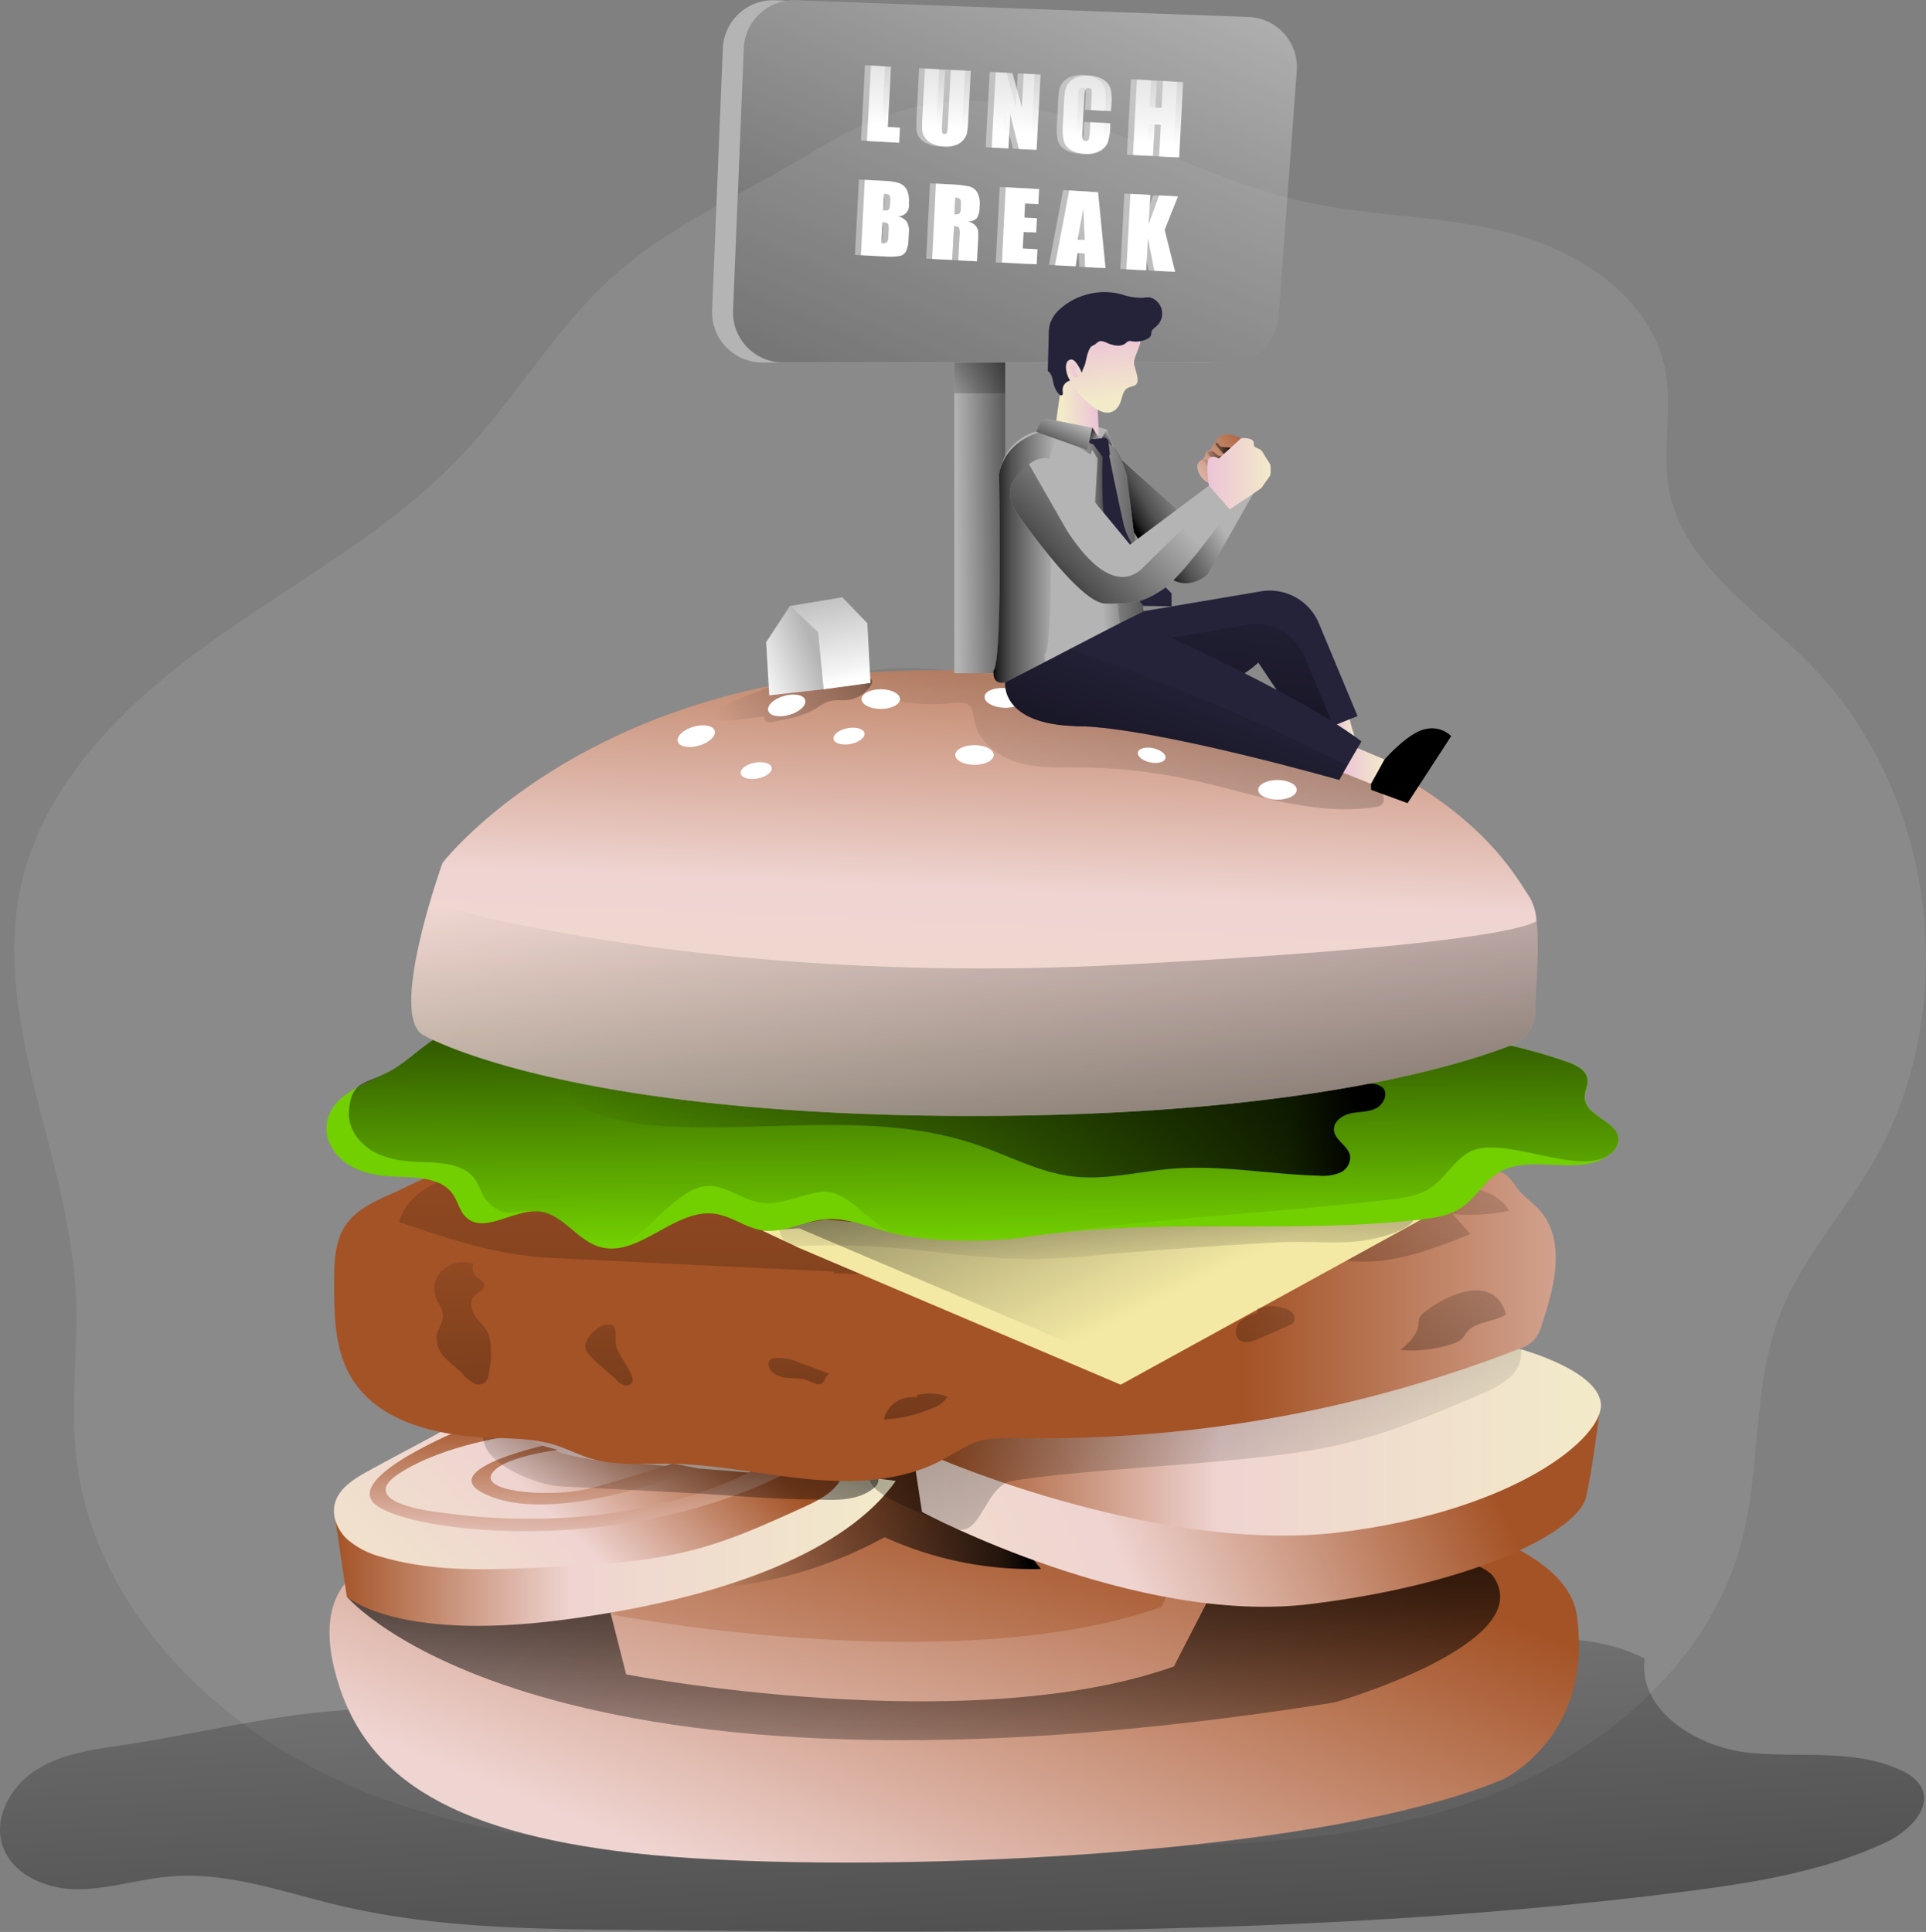 <svg id="Layer_1" data-name="Layer 1" xmlns="http://www.w3.org/2000/svg" xmlns:xlink="http://www.w3.org/1999/xlink" viewBox="0 0 434.31 435.69"><rect x="0" y="0" width="434.31" height="435.69" fill="#808080" stroke="none"/><defs><linearGradient id="linear-gradient" x1="253.37" y1="1.5" x2="152.01" y2="242.51" gradientUnits="userSpaceOnUse"><stop offset="0" stop-opacity="0"/><stop offset="0.88" stop-opacity="0.8"/><stop offset="0.97"/></linearGradient><linearGradient id="linear-gradient-2" x1="250.72" y1="98.33" x2="248.95" y2="99.85" gradientUnits="userSpaceOnUse"><stop offset="0" stop-opacity="0"/><stop offset="0.68" stop-opacity="0.55"/><stop offset="0.88" stop-opacity="0.8"/><stop offset="0.97"/></linearGradient><linearGradient id="linear-gradient-3" x1="211.61" y1="338" x2="226.25" y2="591.4" gradientUnits="userSpaceOnUse"><stop offset="0" stop-opacity="0"/><stop offset="0.8" stop-opacity="0.63"/><stop offset="0.88" stop-opacity="0.8"/><stop offset="0.97"/></linearGradient><linearGradient id="linear-gradient-4" x1="235.39" y1="343.19" x2="125.02" y2="611.23" gradientUnits="userSpaceOnUse"><stop offset="0" stop-color="#a45326"/><stop offset="0.42" stop-color="#efd4d1"/><stop offset="1" stop-color="#f2eac9"/></linearGradient><linearGradient id="linear-gradient-5" x1="208.25" y1="441.42" x2="208.25" y2="355.26" xlink:href="#linear-gradient"/><linearGradient id="linear-gradient-6" x1="219.28" y1="333.58" x2="142.13" y2="601.06" xlink:href="#linear-gradient-4"/><linearGradient id="linear-gradient-7" x1="207.64" y1="350.51" x2="130.49" y2="617.99" xlink:href="#linear-gradient-4"/><linearGradient id="linear-gradient-8" x1="161.83" y1="362.96" x2="234.73" y2="362.96" xlink:href="#linear-gradient"/><linearGradient id="linear-gradient-9" x1="75.66" y1="365.25" x2="201.97" y2="365.25" xlink:href="#linear-gradient-4"/><linearGradient id="linear-gradient-10" x1="154.63" y1="333.76" x2="85.93" y2="405.46" xlink:href="#linear-gradient-4"/><linearGradient id="linear-gradient-11" x1="130.71" y1="341.48" x2="128.46" y2="415.81" xlink:href="#linear-gradient-4"/><linearGradient id="linear-gradient-12" x1="132.11" y1="341.52" x2="129.86" y2="415.85" xlink:href="#linear-gradient-4"/><linearGradient id="linear-gradient-13" x1="142.87" y1="375.08" x2="170.47" y2="307.88" xlink:href="#linear-gradient"/><linearGradient id="linear-gradient-14" x1="327.35" y1="335.67" x2="146.02" y2="416.01" xlink:href="#linear-gradient-4"/><linearGradient id="linear-gradient-15" x1="212.49" y1="346.18" x2="361.01" y2="346.18" xlink:href="#linear-gradient-4"/><linearGradient id="linear-gradient-16" x1="286.86" y1="376.48" x2="245.28" y2="288.12" xlink:href="#linear-gradient"/><linearGradient id="linear-gradient-17" x1="284.63" y1="120.26" x2="245.96" y2="153.3" xlink:href="#linear-gradient-4"/><linearGradient id="linear-gradient-18" x1="270.97" y1="123.6" x2="277.89" y2="123.6" xlink:href="#linear-gradient-2"/><linearGradient id="linear-gradient-19" x1="271.19" y1="132.42" x2="256.17" y2="141.43" xlink:href="#linear-gradient-2"/><linearGradient id="linear-gradient-20" x1="247.56" y1="112" x2="239.63" y2="112.42" gradientUnits="userSpaceOnUse"><stop offset="0" stop-color="#ecc4d7"/><stop offset="0.42" stop-color="#efd4d1"/><stop offset="1" stop-color="#f2eac9"/></linearGradient><linearGradient id="linear-gradient-21" x1="280.59" y1="319.18" x2="556.07" y2="319.18" xlink:href="#linear-gradient-4"/><linearGradient id="linear-gradient-22" x1="215.46" y1="253.31" x2="214.89" y2="342.84" gradientUnits="userSpaceOnUse"><stop offset="0" stop-opacity="0"/><stop offset="0.91" stop-opacity="0.8"/><stop offset="1"/></linearGradient><linearGradient id="linear-gradient-23" x1="256.26" y1="317.6" x2="192.63" y2="189.21" gradientUnits="userSpaceOnUse"><stop offset="0" stop-opacity="0"/><stop offset="1"/></linearGradient><linearGradient id="linear-gradient-24" x1="247.01" y1="309.88" x2="249.27" y2="243.06" xlink:href="#linear-gradient"/><linearGradient id="linear-gradient-25" x1="222.02" y1="301.22" x2="221.46" y2="226.54" xlink:href="#linear-gradient"/><linearGradient id="linear-gradient-26" x1="127.21" y1="273.31" x2="312.39" y2="273.31" xlink:href="#linear-gradient"/><linearGradient id="linear-gradient-27" x1="103.12" y1="280.8" x2="109.31" y2="471.13" xlink:href="#linear-gradient-22"/><linearGradient id="linear-gradient-28" x1="135.75" y1="279.73" x2="141.95" y2="470.07" xlink:href="#linear-gradient-22"/><linearGradient id="linear-gradient-29" x1="326.15" y1="273.54" x2="332.34" y2="463.87" xlink:href="#linear-gradient-22"/><linearGradient id="linear-gradient-30" x1="204.51" y1="277.5" x2="210.71" y2="467.83" xlink:href="#linear-gradient-22"/><linearGradient id="linear-gradient-31" x1="178.54" y1="278.34" x2="184.73" y2="468.68" xlink:href="#linear-gradient-22"/><linearGradient id="linear-gradient-32" x1="283.79" y1="274.92" x2="289.99" y2="465.25" xlink:href="#linear-gradient-22"/><linearGradient id="linear-gradient-33" x1="224.13" y1="138.93" x2="215.69" y2="335.74" xlink:href="#linear-gradient-4"/><linearGradient id="linear-gradient-34" x1="161.14" y1="178.58" x2="196.67" y2="178.58" xlink:href="#linear-gradient-22"/><linearGradient id="linear-gradient-35" x1="198.4" y1="235.95" x2="340.59" y2="108.97" xlink:href="#linear-gradient-22"/><linearGradient id="linear-gradient-36" x1="215.62" y1="116.87" x2="236.32" y2="116.58" xlink:href="#linear-gradient"/><linearGradient id="linear-gradient-37" x1="265.09" y1="146.25" x2="253.23" y2="234.91" xlink:href="#linear-gradient"/><linearGradient id="linear-gradient-38" x1="247.86" y1="145.32" x2="264.19" y2="144.38" xlink:href="#linear-gradient-2"/><linearGradient id="linear-gradient-39" x1="242.31" y1="114.53" x2="252.53" y2="114.53" xlink:href="#linear-gradient-2"/><linearGradient id="linear-gradient-40" x1="261.18" y1="137.15" x2="191.41" y2="159.16" xlink:href="#linear-gradient-2"/><linearGradient id="linear-gradient-41" x1="233.75" y1="118.65" x2="233.81" y2="118.75" xlink:href="#linear-gradient"/><linearGradient id="linear-gradient-42" x1="238.1" y1="146.16" x2="223.27" y2="146.16" xlink:href="#linear-gradient-2"/><linearGradient id="linear-gradient-43" x1="257.67" y1="129.69" x2="231.09" y2="155.14" xlink:href="#linear-gradient-2"/><linearGradient id="linear-gradient-44" x1="270.14" y1="171" x2="247.61" y2="232.1" xlink:href="#linear-gradient"/><linearGradient id="linear-gradient-45" x1="302.92" y1="172.74" x2="312.21" y2="172.74" xlink:href="#linear-gradient-20"/><linearGradient id="linear-gradient-46" x1="272.26" y1="127.76" x2="286.56" y2="127.76" xlink:href="#linear-gradient-20"/><linearGradient id="linear-gradient-47" x1="249.05" y1="96.15" x2="247.37" y2="110.62" gradientTransform="translate(-17.66 64.82) rotate(-14.25)" xlink:href="#linear-gradient-20"/><linearGradient id="linear-gradient-48" x1="301.47" y1="185.03" x2="305.39" y2="185.03" xlink:href="#linear-gradient-20"/><linearGradient id="linear-gradient-49" x1="220.56" y1="97.58" x2="221.69" y2="59.66" xlink:href="#linear-gradient-2"/><linearGradient id="linear-gradient-50" x1="215.77" y1="210.09" x2="236.04" y2="359.59" xlink:href="#linear-gradient"/><linearGradient id="linear-gradient-51" x1="241.55" y1="115.65" x2="237.47" y2="124.52" xlink:href="#linear-gradient-2"/><linearGradient id="linear-gradient-52" x1="183.27" y1="145.53" x2="169.38" y2="150.97" gradientUnits="userSpaceOnUse"><stop offset="0" stop-color="#fff" stop-opacity="0"/><stop offset="0.84" stop-color="#fff" stop-opacity="0.84"/><stop offset="0.97" stop-color="#fff"/></linearGradient><linearGradient id="linear-gradient-53" x1="185.06" y1="130.76" x2="190.5" y2="154.6" xlink:href="#linear-gradient-52"/><linearGradient id="linear-gradient-54" x1="201.71" y1="14.1" x2="199.18" y2="50.14" xlink:href="#linear-gradient-52"/><linearGradient id="linear-gradient-55" x1="215.37" y1="15.06" x2="212.84" y2="51.1" xlink:href="#linear-gradient-52"/><linearGradient id="linear-gradient-56" x1="231.24" y1="16.18" x2="228.71" y2="52.22" xlink:href="#linear-gradient-52"/><linearGradient id="linear-gradient-57" x1="247.18" y1="17.3" x2="244.65" y2="53.34" xlink:href="#linear-gradient-52"/><linearGradient id="linear-gradient-58" x1="263.21" y1="18.43" x2="260.67" y2="54.47" xlink:href="#linear-gradient-52"/><linearGradient id="linear-gradient-59" x1="203.75" y1="14.25" x2="201.21" y2="50.29" xlink:href="#linear-gradient-52"/><linearGradient id="linear-gradient-60" x1="219.57" y1="15.36" x2="217.04" y2="51.4" xlink:href="#linear-gradient-52"/><linearGradient id="linear-gradient-61" x1="234.15" y1="16.39" x2="231.62" y2="52.43" xlink:href="#linear-gradient-52"/><linearGradient id="linear-gradient-62" x1="248.07" y1="17.36" x2="245.54" y2="53.4" xlink:href="#linear-gradient-52"/><linearGradient id="linear-gradient-63" x1="263.78" y1="18.47" x2="261.25" y2="54.51" xlink:href="#linear-gradient-52"/><linearGradient id="linear-gradient-64" x1="248.12" y1="98.75" x2="245.61" y2="97.55" xlink:href="#linear-gradient-2"/><linearGradient id="linear-gradient-65" x1="243.14" y1="104.2" x2="236.29" y2="107.46" xlink:href="#linear-gradient-20"/></defs><title>61. Lunch break</title><path d="M163,31.8l-2.42,59.1a11.33,11.33,0,0,0,11.32,11.79H272.19a11.32,11.32,0,0,0,11.29-10.48l4.13-55.28a11.33,11.33,0,0,0-10.87-12.16L174.69,21A11.33,11.33,0,0,0,163,31.8Z" transform="translate(0 -20.94)" fill="#b4b4b4"/><path d="M167.73,31.8,165.3,90.9a11.33,11.33,0,0,0,11.32,11.79H277a11.32,11.32,0,0,0,11.29-10.48l4.13-55.28a11.33,11.33,0,0,0-10.87-12.16L179.47,21A11.32,11.32,0,0,0,167.73,31.8Z" transform="translate(0 -20.94)" fill="#b4b4b4"/><path d="M167.73,31.8,165.3,90.9a11.33,11.33,0,0,0,11.32,11.79H277a11.32,11.32,0,0,0,11.29-10.48l4.13-55.28a11.33,11.33,0,0,0-10.87-12.16L179.47,21A11.32,11.32,0,0,0,167.73,31.8Z" transform="translate(0 -20.94)" fill="url(#linear-gradient)"/><path d="M132.91,88.46c-10.32,11-18.31,24-28.67,35C88,140.67,66.65,152.05,47.39,165.84S9.86,197.52,4.74,220.64c-6.77,30.53,10.86,61,12.37,92.27.56,11.74-1.17,23.54-.07,35.24,3.39,36.05,33.68,65,67.55,77.81s71.06,12.58,107.27,12.19l53.75-.57c29.17-.31,58.94-.72,86.48-10.31s53-30.16,60.54-58.32c4.55-16.94,2.44-35.39,8.82-51.72,4.75-12.15,13.78-22.06,20.44-33.28,21.05-35.49,14.76-84.94-14.49-114-11.91-11.84-27.92-22-31-38.48-1.68-8.84.81-18.07-.84-26.92C372.56,88.61,357,78,341.39,73.73s-32.11-3.86-47.87-7.43C274.44,62,257.09,52,238.27,46.65c-21.42-6.1-36.75-2.59-54.82,8.43C166,65.73,147.46,72.94,132.91,88.46Z" transform="translate(0 -20.94)" fill="#b4b4b4" opacity="0.19" style="isolation:isolate"/><polygon points="247.53 96.27 249.57 96.86 251.35 101.41 247.53 98.47 247.53 96.27" fill="#b4b4b4"/><polygon points="248.36 99.01 249.57 96.86 250.91 100.63 248.36 99.01" fill="url(#linear-gradient-2)"/><path d="M26.87,414.61c-6.54.94-13.31,2-18.85,5.58S-1.47,430.74.52,437c2.11,6.69,9.88,10,16.9,10s13.82-2.25,20.81-2.87c13.07-1.16,25.82,3.6,38.59,6.61,21.3,5,43.41,5.25,65.3,5.44,79.14.7,158.57,1.38,237.09-8.56,15.67-2,31.53-4.46,45.87-11.11,5.14-2.38,10.85-7.78,8.07-12.72a9.21,9.21,0,0,0-4.16-3.45c-10.55-5.18-23.06-2.9-34.75-4.15s-24.95-9.57-23.34-21.21c-18.94-9.52-41.43-1.34-61.73,4.74-46.79,14-96.1,15.9-144.58,13.31-24.07-1.28-48-4.06-71.95-6.32C71.22,404.78,48.31,411.51,26.87,414.61Z" transform="translate(0 -20.94)" fill="url(#linear-gradient-3)"/><path d="M89,372.11s-19.31,1.47-13.66,25S100,434,143.08,438.87,293.74,441,338.9,422.23c0,0,20.46-9.55,16.69-36.93C349.46,340.9,116.23,347.33,89,372.11Z" transform="translate(0 -20.94)" fill="url(#linear-gradient-4)"/><path d="M78.2,381s43.41,52.43,222.72,23.88c0,0,46.19-13.29,35.86-28.35S119.08,352.14,78.2,381Z" transform="translate(0 -20.94)" fill="url(#linear-gradient-5)"/><path d="M137.67,384.66l3.53,13.89s76.9,14.79,123.51-1.79l7.34-14.26S218,367.63,207.91,361.92l-1.41-9.22L202,354.91S188.94,375.16,137.67,384.66Z" transform="translate(0 -20.94)" fill="url(#linear-gradient-6)"/><path d="M134.78,371.24l3.54,13.89s76.9,14.8,123.51-1.79l7.33-14.26S215.11,354.21,205,348.51l-1.42-9.23-4.52,2.22S186.05,361.75,134.78,371.24Z" transform="translate(0 -20.94)" fill="url(#linear-gradient-7)"/><path d="M167.41,378.39a95.87,95.87,0,0,0,32.06-10.79,80,80,0,0,0,35.26,7.17l-12.88-15.84c-2.78-3.41-5.59-6.86-9.14-9.46-2-1.45-4.36-2.65-6.78-2.27a11.26,11.26,0,0,0-4,1.73q-12,7.24-23.4,15.45-5.74,4.15-11.33,8.54c-.87.68-5.44,3.44-5.41,4.48C161.9,379.59,166.11,378.58,167.41,378.39Z" transform="translate(0 -20.94)" fill="url(#linear-gradient-8)"/><path d="M75.66,363.9,78.2,381s10.84,10.14,48.39,5.29S191,370.48,202,354.91l-91.21-12.05S75.86,351.71,75.66,363.9Z" transform="translate(0 -20.94)" fill="url(#linear-gradient-9)"/><path d="M82.68,352.88c-3.05,1.7-6.33,3.8-7.18,7.18-.73,2.91.67,6.05,2.87,8.08a19.44,19.44,0,0,0,8,4c11.66,3.37,24.05,2.83,36.17,2.27,11.73-.55,23.59-1.11,34.92-4.23,8.14-2.23,15.86-5.75,23.55-9.25,3.26-1.49,6.73-3.15,8.52-6.25l-49.74-4a60.78,60.78,0,0,1-12.39-1.84c-3.82-1.11-7.38-3-11.15-4.25-5.1-1.75-11.82-3.49-16.8-.76C93.89,346.89,88.23,349.8,82.68,352.88Z" transform="translate(0 -20.94)" fill="url(#linear-gradient-10)"/><path d="M105.14,342.85s-26.56,10.57-21,16.91,53.68,13.18,93-6.51l-6.61-1.14s-27.06,16.35-72,9.81c0,0-18.72-2-8.54-8.67s26.22-8.64,26.22-8.64S111,340.25,105.14,342.85Z" transform="translate(0 -20.94)" fill="url(#linear-gradient-11)"/><path d="M154.26,353.25s-27.71,11-43.12,5.37S122.33,347,122.33,347l3.5.92s-13.33,1.59-15.07,5.67,14.55,5.1,22.62,2.92,18.31-5.5,18.31-5.5l5.47,1Z" transform="translate(0 -20.94)" fill="url(#linear-gradient-12)"/><path d="M183.93,359.09c4.57.23,9.61.32,13.14-2.58a2.42,2.42,0,0,0,1-1.61c.05-1.09-1.14-1.77-2.14-2.19-17-7.11-34.48-14.33-52.91-15.3-6.23-.32-39.11-3.7-33.55,9.74,2,4.9,12.38,8.78,16.94,9,9.2.44,18.39.94,27.58,1.41C164,358.07,174,359.09,183.93,359.09Z" transform="translate(0 -20.94)" fill="url(#linear-gradient-13)"/><path d="M206.5,352.7l1.41,9.22S256,387.6,295.64,382.67s60.41-17.17,62-24.05,3.3-21.27,3.3-21.27l-21.73-13.66-126.17,20.9Z" transform="translate(0 -20.94)" fill="url(#linear-gradient-14)"/><path d="M212.49,350.18s49.52,21.2,89.41,16.35,60-21.59,59.08-29.18-18.39-12.23-18.39-12.23S213.66,339,213.08,344.59Z" transform="translate(0 -20.94)" fill="url(#linear-gradient-15)"/><path d="M228.24,354.91c19.56-3.2,54.35-3.7,73.68-8.12,11.06-2.53,21.6-6.94,32-11.45a22.21,22.21,0,0,0,6.4-3.67,7.65,7.65,0,0,0,2.7-6.58,2.35,2.35,0,0,0-.89-1.66,2.92,2.92,0,0,0-1.6-.34,502.63,502.63,0,0,0-92.09,6.42c-9.22,1.51-51.17,12.43-52.31,24.63-.42,4.43,14.79,8.93,18.57,11.11C221.16,368.94,221.82,356,228.24,354.91Z" transform="translate(0 -20.94)" opacity="0.51" fill="url(#linear-gradient-16)"/><path d="M276.05,119a2.34,2.34,0,0,0-1.22.51,1.13,1.13,0,0,0-.34,1.21c-.42-.2-.87.25-1.05.68s-.32,1-.76,1.13a4.68,4.68,0,0,0-.53.17c-.38.23-.31.8-.48,1.21-.27.64-1.11.84-1.48,1.43a1.7,1.7,0,0,0-.19,1,4.57,4.57,0,0,0,2.29,3.39,13.61,13.61,0,0,0,4,1.44l3.64.89a1.66,1.66,0,0,0,2.07-.57c1.41-1.46,2.88-3.14,2.92-5.16a5.63,5.63,0,0,0-1.64-3.82C281.5,120.67,278.77,118.58,276.05,119Z" transform="translate(0 -20.94)" fill="url(#linear-gradient-17)"/><path d="M271.82,125.31c.14.19.23.42.35.62a.89.89,0,0,0,.54.45,1.2,1.2,0,0,0,.56-.06,6.14,6.14,0,0,0,2.54-1.16.27.27,0,0,0,.07-.08.29.29,0,0,0-.05-.2,1.32,1.32,0,0,1,.3-1.53,2.79,2.79,0,0,1,.62-.38l1.05-.5s.06,0,.07-.06a.12.12,0,0,0,0-.1.68.68,0,0,0-.45-.41,2.65,2.65,0,0,0-.63-.07,8.42,8.42,0,0,1-1.23-.14.83.83,0,0,1-.52-.23,2.08,2.08,0,0,1-.19-.29.79.79,0,0,0-.38-.32.31.31,0,0,0-.28,0,.26.26,0,0,0-.08.29.6.6,0,0,0,.16.26l1.57,1.83a.42.42,0,0,1,.11.22c0,.17-.2.25-.37.27a1.72,1.72,0,0,1-.75,0c-.54-.19-.82-.79-1.33-1a.63.63,0,0,0-.4-.06c-.14,0-.26.16-.41.18s-.37,0-.43.1a.23.23,0,0,0,0,.21,18.82,18.82,0,0,0,1.24,1.44.6.6,0,0,1,.09.22.34.34,0,0,1-.26.34.8.8,0,0,1-.46,0,2.24,2.24,0,0,1-.85-.48.9.9,0,0,0-.32-.23.51.51,0,0,0-.47.09,1,1,0,0,0-.31.32A2.13,2.13,0,0,1,271.82,125.31Z" transform="translate(0 -20.94)" fill="url(#linear-gradient-18)"/><path d="M254.15,128.4l-1.62-4.23,15,13.57,8.53-10.91,9.1.93-12.91,22.78s-3.66,3.37-7.66,1.25-13.25-17.65-13.25-17.65Z" transform="translate(0 -20.94)" fill="#b4b4b4"/><path d="M254.15,128.4l-1.31-3.86,14.7,13.2,8.53-10.91,9.1.93-12.91,22.78s-3.66,3.37-7.66,1.25-13.25-17.65-13.25-17.65Z" transform="translate(0 -20.94)" fill="url(#linear-gradient-19)"/><path d="M239.79,104.37l-2.29,16.2,10.34-.83-.31-6.37S242.6,108.13,239.79,104.37Z" transform="translate(0 -20.94)" fill="url(#linear-gradient-20)"/><path d="M88.06,290.26c-3.8,1.69-7.8,3.54-10.13,7-2.48,3.65-2.57,8.36-2.59,12.78,0,7.37.07,15.16,3.84,21.5,6.08,10.21,19.44,13.15,31.31,13.63,5,.2,10,.15,14.75,1.67,2.52.8,4.89,2,7.41,2.84,6.09,1.94,12.65,1.26,19,1.38,10.29.19,20.43,2.47,30.67,3.45s21,.54,30.13-4.31c2.69-1.44,5.22-3.25,8.13-4.17s6.3-.85,9.49-.79a296,296,0,0,0,112.48-20.1,8.89,8.89,0,0,0,3.14-1.75,9,9,0,0,0,2-3.75c2.93-8.63,5.5-19.24-.66-25.95-1.52-1.66-3.46-2.9-4.83-4.68a14.63,14.63,0,0,0-2.43-3c-1.64-1.25-3.91-1.11-6-.91a964.06,964.06,0,0,1-157.94,1.72,2.48,2.48,0,0,0-2,.41c-.49.48-.2,1.59.48,1.47-15,0-30-1.73-45-3.44l-8.39-1c-5.64-.64-11.45-1.28-17.09-.28S93.19,288,88.06,290.26Z" transform="translate(0 -20.94)" fill="url(#linear-gradient-21)"/><path d="M90,296.53c9.92,3.37,19.94,6.77,30.36,7.78,2.26.23,4.53.33,6.81.44l8.41.4,20.15,1,36.45,1.73a3,3,0,0,0-4.36.23l58.94,1.4c8.22.2,16.49.39,24.63-.83,7.64-1.16,15.13-3.56,22.85-3.73,5-.11,9.91.7,14.86.47,7.8-.36,15.21-3.29,22.46-6.18l-4-4.54a42.69,42.69,0,0,0,12.76-.71c-3.11-5.28-10.43-5.77-16.56-5.63l-154,3.36c-17.78.39-35.79.75-53.11-3.32-4-.95-8.09-2.15-12.24-2.11C98.69,286.32,91.54,290.58,90,296.53Z" transform="translate(0 -20.94)" opacity="0.36" fill="url(#linear-gradient-22)"/><path d="M180.21,302.38l72.5,30.83L320.42,296s-83.07.29-91.64,1.67S186,296,186,296l-14.07,2.48Z" transform="translate(0 -20.94)" fill="#f4e9a4"/><path d="M180.21,297.94l72.5,30.82L320.42,296s-83.07.29-91.64,1.67S186,296,186,296l-14.07,2.48Z" transform="translate(0 -20.94)" fill="url(#linear-gradient-23)"/><path d="M307.5,300.71c-5.52.79-11.14.2-16.71.32-6.25.12-36.07,2.22-42.28,2.88-30.14,3.21-36.93-3-67.24-2a7.5,7.5,0,0,1-3.13-.33c-2.6-1-3.13-4.83-1.6-7.18s4.37-3.49,7.12-4.06a54.32,54.32,0,0,1,10.59-.83q57.5-.75,115,1.72c2.44.1,10.62-.76,10,3.73C318.78,298.55,310.25,300.31,307.5,300.71Z" transform="translate(0 -20.94)" fill="url(#linear-gradient-24)"/><path d="M73.65,274.9c-.27,3.65,2.17,7.1,5.34,8.94s6.92,2.33,10.58,2.47c4.59.17,10,.23,12.59,4,1.08,1.59,1.45,3.64,2.8,5,4.09,4.16,10.87-1.78,16.66-1.16,5.23.56,8.39,6.34,13.4,7.92,8.93,2.8,17.08-8.78,26.33-7.38,3.7.56,6.85,3.16,10.55,3.71,4.74.71,9.3-2.06,14.07-2.48,5.63-.5,11,2.25,16.5,3.39,8.66,1.79,20.69,1.83,29.43.53,30.26-4.48,58.13-.44,88.52-3.89,3.15-.36,6.41-.87,9.05-2.62,3.21-2.13,5.11-5.86,8.39-7.89,7.39-4.58,18.4,1.2,25.21-4.21a4.56,4.56,0,0,0,1.9-3c.46-4.26-7.31-5.35-7.58-9.63-.09-1.47.81-2.9.59-4.36-.3-2-2.45-3.05-4.34-3.73-21.62-7.78-45.14-7.84-68.12-7.81q-46.72,0-93.44.13l-47.42.07-23,0c-6.29,0-14.62-1.43-20.62.85-4.88,1.85-8.66,6.47-13.35,8.9C82.42,265.5,74.2,267.75,73.65,274.9Z" transform="translate(0 -20.94)" fill="#72d000"/><path d="M78.68,271.59c-.28,3.65,2.17,7.1,5.33,8.94s6.93,2.33,10.59,2.47c4.58.16,10,.23,12.59,4,1.07,1.59,1.45,3.64,2.8,5,4.09,4.16,5.84,1.53,11.63,2.15,5.23.56,8.39,6.34,13.4,7.92,8.93,2.8,16.75-15,26-13.6,3.7.56,6.85,3.16,10.55,3.71,4.74.71,9.3-2.05,14.07-2.48,5.63-.5,11.3,8.47,16.83,9.61,8.66,1.79,20.69,1.83,29.43.53,30.26-4.48,51.28-4.93,81.68-8.38,3.15-.36,6.4-.87,9-2.62,3.21-2.13,5.12-5.86,8.39-7.89,7.39-4.58,25.25,5.69,32.06.28a4.56,4.56,0,0,0,1.9-3c.46-4.26-7.31-5.35-7.58-9.63-.09-1.47.81-2.9.59-4.36-.3-2-2.45-3.05-4.34-3.73-21.62-7.78-45.14-7.84-68.12-7.81q-46.72,0-93.44.13l-47.42.07-23,0c-6.29,0-14.62-1.43-20.62.85-4.88,1.85-8.66,6.47-13.35,8.9C82.42,265.5,79.22,264.44,78.68,271.59Z" transform="translate(0 -20.94)" fill="url(#linear-gradient-25)"/><path d="M146.53,274.64c24.67,2.15,50.4-3.57,73.82,4.49,7.25,2.49,14.16,6.29,21.77,7.15,7.39.83,14.77-1.17,22.18-1.77,11-.91,22.05,1.28,33.1,1.57a10.41,10.41,0,0,0,4.71-.65,3.8,3.8,0,0,0,2.34-3.8c-.4-2.31-3.49-3.52-3.64-5.87-.12-1.92,1.88-3.32,3.76-3.73s3.91-.27,5.65-1.1,2.93-3.3,1.6-4.69a4.27,4.27,0,0,0-3.13-.92c-4.64-.07-9.27,0-13.9.05q-70.14.79-140.17-4c-5.28-.36-24.58-3.77-27.1,2.81C124.7,271.54,142.17,274.26,146.53,274.64Z" transform="translate(0 -20.94)" fill="url(#linear-gradient-26)"/><path d="M98.9,308.35a5.85,5.85,0,0,0-.6,5.2c.51,1.35,1.54,2.55,1.59,4,.06,1.63-1.15,3-1.42,4.65a6.14,6.14,0,0,0,1.89,4.93c1.23,1.33,2.76,2.37,4,3.66a10.4,10.4,0,0,0,2.26,2,2.43,2.43,0,0,0,2.84-.17,3.2,3.2,0,0,0,.7-1.58,23.69,23.69,0,0,0,.52-6.23,8.75,8.75,0,0,0-.68-3.28c-.68-1.45-2-2.51-2.87-3.84s-1.32-3.26-.23-4.43c.85-.91,2.56-1.49,2.27-2.7-.17-.68-.93-1-1.48-1.43a3,3,0,0,1-.93-3.24A7.18,7.18,0,0,0,98.9,308.35Z" transform="translate(0 -20.94)" fill="url(#linear-gradient-27)"/><path d="M138.88,332a4.53,4.53,0,0,0,1.8,1.31,1.59,1.59,0,0,0,1.93-.69c.64-1.5-3.21-6.19-3.63-8.08-.51-2.29.68-5.16-2.18-4.88-2.16.2-5.32,3.44-4.74,5.43S137.29,330.4,138.88,332Z" transform="translate(0 -20.94)" fill="url(#linear-gradient-28)"/><path d="M321.06,317a3.29,3.29,0,0,0-.94,1.06,5.13,5.13,0,0,0-.27,1.61c-.29,2.36-2.19,4.14-4,5.71A29.14,29.14,0,0,0,327.53,324a5.33,5.33,0,0,0,2.15-1.15,15.21,15.21,0,0,0,1-1.37c1.95-2.46,5.69-2.34,8.45-3.83.15-.09.32-.2.36-.37a.67.67,0,0,0,0-.34C336.53,307.94,325.87,313.05,321.06,317Z" transform="translate(0 -20.94)" fill="url(#linear-gradient-29)"/><path d="M206.9,336.14a6.47,6.47,0,0,0-7.58,4.93,31.93,31.93,0,0,0,11-2.59,6.58,6.58,0,0,0,3.35-2.56,12,12,0,0,0-7-.33" transform="translate(0 -20.94)" fill="url(#linear-gradient-30)"/><path d="M180,328.12a11.66,11.66,0,0,0-5.28-.93,1.66,1.66,0,0,0-1.23.6,1.39,1.39,0,0,0-.17,1c.26,1.72,2.17,2.67,3.89,2.88s3.54,0,5.13.66c1,.43,2.25,1.2,3.12.5.45-.36.58-1,.87-1.47a2.32,2.32,0,0,1,.73-.59C184.73,329.9,182.4,329,180,328.12Z" transform="translate(0 -20.94)" fill="url(#linear-gradient-31)"/><path d="M283.41,317.12a8.22,8.22,0,0,0-3.92,2c-1,1.11-1.21,3.07,0,4s2.86.37,4.22-.22l6.88-3a2.89,2.89,0,0,0,.95-.58,1.77,1.77,0,0,0,0-2.18,3.83,3.83,0,0,0-2-1.21,9.69,9.69,0,0,0-5.93.12" transform="translate(0 -20.94)" fill="url(#linear-gradient-32)"/><path d="M346.2,248.81a8.3,8.3,0,0,1-5.27,7.79c-12.46,4.87-48.92,16-121.62,16-93,0-123.88-18.26-123.88-18.26-4.16-2.33-2.8-12.75-.55-22.2,2.07-8.7,4.91-16.59,4.91-16.59s39.43-51.45,131.71-42.38S340.11,216.26,345,223.39a12.29,12.29,0,0,1,1.48,5.28C347.2,235.19,346.18,244.86,346.2,248.81Z" transform="translate(0 -20.94)" fill="url(#linear-gradient-33)"/><path d="M163.69,179.86c-1.2.57-2.59,1.43-2.55,2.76a.75.75,0,0,0,.21.54.89.89,0,0,0,.49.16c3.34.32,6.68-.4,10-.78a.56.56,0,0,1,.42.06c.16.14.12.4.16.6.14.63,1,.66,1.65.55,3.55-.64,7.2-1.32,10.26-3.24a12.3,12.3,0,0,1,2.25-1.3c1.52-.55,3.21-.22,4.82-.44a7.06,7.06,0,0,0,5-3.33,1.3,1.3,0,0,0,.23-1,1.05,1.05,0,0,0-.51-.59,5.34,5.34,0,0,0-3.22-.48c-6.6.41-20.93,2.67-21.22,3.12s-2.26.87-2.79,1.09C167.15,178.31,165.41,179.07,163.69,179.86Z" transform="translate(0 -20.94)" opacity="0.36" fill="url(#linear-gradient-34)"/><path d="M202.89,179.11a42.48,42.48,0,0,0,12.79.3,4.14,4.14,0,0,1,2.54.32c1.18.74,1.26,2.38,1.51,3.75.87,4.64,5.13,8,9.65,9.37s9.33,1.13,14.05,1.16a121.64,121.64,0,0,1,24.51,2.65c14,3,28,8.46,42.19,6.28a2.84,2.84,0,0,0,1.32-.44c1-.81.52-2.46-.23-3.53-3.26-4.69-9-6.84-14.43-8.67-16.78-5.67-33.8-10.81-51.21-14.17a215.07,215.07,0,0,0-26.38-3.53c-7.42-.5-19.23-2.29-26.13.61C194.82,176.51,199.37,178.34,202.89,179.11Z" transform="translate(0 -20.94)" opacity="0.36" fill="url(#linear-gradient-35)"/><ellipse cx="250.37" cy="182.44" rx="2.22" ry="4.34" transform="translate(20.02 368.65) rotate(-78.05)" fill="none" stroke="#000" stroke-miterlimit="10" stroke-width="0.5"/><ellipse cx="277.31" cy="188.15" rx="1.77" ry="3.47" transform="translate(35.8 399.53) rotate(-78.05)" fill="none" stroke="#000" stroke-miterlimit="10" stroke-width="0.4"/><ellipse cx="198.62" cy="157.66" rx="4.34" ry="2.22" fill="#fff"/><ellipse cx="219.74" cy="170.26" rx="4.34" ry="2.22" fill="#fff"/><ellipse cx="288.07" cy="178.12" rx="4.34" ry="2.22" fill="#fff"/><ellipse cx="191.46" cy="186.94" rx="3.55" ry="1.81" transform="translate(-31.41 17.9) rotate(-10.71)" fill="#fff"/><ellipse cx="170.53" cy="194.71" rx="3.55" ry="1.81" transform="translate(-33.22 14.15) rotate(-10.71)" fill="#fff"/><ellipse cx="177.41" cy="180" rx="4.34" ry="2.22" transform="translate(-43.1 35.57) rotate(-16.16)" fill="#fff"/><ellipse cx="259.72" cy="191.29" rx="1.63" ry="3.18" transform="translate(18.78 384.81) rotate(-78.05)" fill="#fff"/><ellipse cx="226.67" cy="179.31" rx="2.22" ry="4.34" transform="matrix(0.06, -1, 1, 0.06, 33.44, 373.3)" fill="#fff"/><ellipse cx="157.02" cy="186.94" rx="4.34" ry="2.22" transform="translate(-45.84 30.17) rotate(-16.16)" fill="#fff"/><rect x="215.19" y="81.75" width="11.48" height="70.09" fill="#b4b4b4"/><rect x="215.19" y="81.75" width="11.48" height="70.09" fill="url(#linear-gradient-36)"/><path d="M210.6,134.14" transform="translate(0 -20.94)" fill="none" stroke="#000" stroke-miterlimit="10" stroke-width="0.53"/><path d="M306.13,182.44l-5.46,2.18-5.81,2.32-11.12-16.6s-5.94,6.65-29.13,13-27.94-10.56-27.94-10.56V126.4c3.94-10.19,14.86-8,21.5-5.58a9.26,9.26,0,0,1,6,7.58l3.7,30.38,26.45-4.48a12,12,0,0,1,13.08,7.2Z" transform="translate(0 -20.94)" fill="#25233a"/><path d="M300.67,184.62l-5.81,2.32-11.12-16.6s-5.94,6.65-29.13,13-27.94-10.56-27.94-10.56V129.16c5-4.49,13-2.73,18.29-.78a9.28,9.28,0,0,1,6,7.58l3.7,30.38,26.45-4.48a12,12,0,0,1,13.08,7.21Z" transform="translate(0 -20.94)" fill="url(#linear-gradient-37)"/><path d="M224.08,172.13s-.78,5.15,5.44,1.53,28.33-14.88,28.33-14.88l-3.7-30.38s-1.31-10.77-14.08-11c-14.34-.21-14.74,10.7-14.74,10.7S226.16,170.16,224.08,172.13Z" transform="translate(0 -20.94)" fill="#b4b4b4"/><path d="M224.08,172.13s-.78,5.15,5.44,1.53,28.33-14.88,28.33-14.88l-3.7-30.38s-1.08-11-14.08-11c-14.34.07-14.74,10.7-14.74,10.7S226.16,170.16,224.08,172.13Z" transform="translate(0 -20.94)" fill="url(#linear-gradient-38)"/><polygon points="242.31 100.38 245.98 102.5 246.23 101.41 247.53 103.44 246.23 125.22 252.53 129.77 249.18 101 245.38 99.29 242.31 100.38" fill="url(#linear-gradient-39)"/><polygon points="245.55 99.83 246.91 100.38 246.91 99.06 245.85 98.54 245.55 99.83" fill="#25233a"/><path d="M247.84,119.74s3.67,7.75,3.51,19.57a173.79,173.79,0,0,0,1.2,22.19l5.3-2.72-3.7-30.38s-1-5.06-4.26-7.83Z" transform="translate(0 -20.94)" fill="url(#linear-gradient-40)"/><path d="M248.65,124s-.61,12.46,1.18,19.22,8,14.36,8,14.36l6.36.09v-2.91s-9.26-9-10.77-15.48c-1.55-6.62-3.43-16.25-3.43-16.25Z" transform="translate(0 -20.94)" fill="#25233a"/><polygon points="246.33 96.44 247.84 98.8 245.73 99.06 246.33 96.44" fill="#b4b4b4"/><path d="M233.86,118.63l-.18.07h0Z" transform="translate(0 -20.94)" fill="url(#linear-gradient-41)"/><path d="M247.84,119.74l-1.29.16h0l-1.27,4.32-7.4-3.09c-1.36,2.22-1,3.3-1,3.3s.82,42-1.25,44a3.69,3.69,0,0,0,.19,1.76c-2.64,1.4-4.9,2.63-6.33,3.46-6.22,3.62-5.44-1.53-5.44-1.53,2.08-2,1.25-44,1.25-44s.29-6.54,8.35-9.43l.18-.07.44-.15a24.94,24.94,0,0,1,5.77-1l.86-.05a11.71,11.71,0,0,0-1.34,1.27l6.4.2.34-1.47Z" transform="translate(0 -20.94)" fill="url(#linear-gradient-42)"/><path d="M227.79,131.32a7.23,7.23,0,0,0,1.34,5c4,5.71,15,20.74,20.19,20.74,6.37,0,8.24-.14,12.87-3.18s15.12-18.07,15.12-18.07l-4.71-5.35-17.78,13.3s-11.57-14-12.43-15c0,0-5-7.5-10.35-3.1C228.68,128.36,228,129.87,227.79,131.32Z" transform="translate(0 -20.94)" fill="#b4b4b4"/><path d="M227.79,131.32a7.23,7.23,0,0,0,1.34,5c4,5.71,15,20.74,20.19,20.74,6.37,0,8.24-.14,12.87-3.18s15.12-18.07,15.12-18.07l-2.88-3.27-17.21,16.92c-5.92,4.86-12.43-2.38-16.59-8.82l-8.59-15C228.68,128.36,228,129.87,227.79,131.32Z" transform="translate(0 -20.94)" fill="url(#linear-gradient-43)"/><path d="M254.63,160.43s38.79,17.12,52.37,27.72l-5,8.69S260.62,185,243.05,184.7s-16.38-9.83-16.38-9.83Z" transform="translate(0 -20.94)" fill="#25233a"/><path d="M241.43,167.25s33.55,11.38,62.41,26.38L302,196.84S260.62,185,243.05,184.7s-16.38-9.83-16.38-9.83Z" transform="translate(0 -20.94)" fill="url(#linear-gradient-44)"/><polygon points="306.13 168.71 312.21 171.27 309.17 176.77 302.92 174.28 306.13 168.71" fill="url(#linear-gradient-45)"/><path d="M272.6,130.44s-.77-5.1,0-6.07,2.21,0,2.21,0l5.11-4.62s2.89-.2,2.8,1.15,1.35.87,2,2,1.74,2.79,1.74,2.79a10.08,10.08,0,0,1,0,2.41c-.2.39-1.74,2.41-1.84,2.7s-7.33,5-7.33,5Z" transform="translate(0 -20.94)" fill="url(#linear-gradient-46)"/><path d="M256.26,107.55c-.37.45-1,.5-1.57.71-2,.78-1.36,2.94-2.69,4.59-3.32,4.13-9.8-4-10.69-6.12s-3.18-2.46-2.82-4.77a14.69,14.69,0,0,1,2.61-6.57,10.32,10.32,0,0,1,5.77-4,4.8,4.8,0,0,1,2.41-.05,5.12,5.12,0,0,1,1.5.74c2.21,1.5,6,2.54,6.43,5.26.19,1.33-1.63,4.27-1.48,5.6C255.86,104.11,257.07,106.56,256.26,107.55Z" transform="translate(0 -20.94)" fill="url(#linear-gradient-47)"/><path d="M243.93,105a8.6,8.6,0,0,0-1.35-2.35,1.65,1.65,0,0,0-.85-.63,1.14,1.14,0,0,0-1.14.62,2.55,2.55,0,0,0-.21,1.37,6.09,6.09,0,0,0,.93,2.77,2.15,2.15,0,0,0-1.68,2.32c.05.39.11,1-.28,1a.66.66,0,0,1-.55-.28,5,5,0,0,1-1.1-1.9c-.36-1.18-.38-2.64-1.42-3.3l.21-8.22a10,10,0,0,1,.17-2,7.51,7.51,0,0,1,2.25-3.67,15.14,15.14,0,0,1,13.87-3.45,14.84,14.84,0,0,0,4.81.83,7.22,7.22,0,0,1,1.6-.11,2.86,2.86,0,0,1,.89.31,3.81,3.81,0,0,1,.67,6.23c-.4.35-.9.65-1.06,1.15-.09.3-.05.63-.16.92a1.59,1.59,0,0,1-.82.75,5.62,5.62,0,0,1-3.49.54,1.42,1.42,0,0,0-.79,0,1.7,1.7,0,0,0-.51.38c-1.14,1-2.9.59-4.28,0-.62-.28-1.36-.6-1.95-.27a6.81,6.81,0,0,0-.65.53c-.59.43-.89.26-1.3,1a7.41,7.41,0,0,0-.66,1.83c-.16.63-.28,1.27-.45,1.89A12.39,12.39,0,0,0,243.93,105Z" transform="translate(0 -20.94)" fill="#25233a"/><path d="M304.43,183.13c-.22.08,1,3.81,1,3.81l-3.92-2.63Z" transform="translate(0 -20.94)" fill="url(#linear-gradient-48)"/><rect x="215.19" y="81.75" width="11.48" height="6.96" fill="url(#linear-gradient-49)"/><path d="M346.2,248.81a8.3,8.3,0,0,1-5.27,7.79c-12.46,4.87-48.92,16-121.62,16-93,0-123.88-18.26-123.88-18.26-4.16-2.33-2.8-12.75-.55-22.2h0l2-7.54s61.45,18.83,155.65,13.92c81.13-4.23,92.38-8.71,93.94-9.87C347.2,235.19,346.18,244.86,346.2,248.81Z" transform="translate(0 -20.94)" fill="url(#linear-gradient-50)"/><path d="M309.17,197.71v1.35l8.24,3,9.83-15.11a6.22,6.22,0,0,0-5.88-1.57c-3.85.77-9.15,6.85-9.15,6.85Z" transform="translate(0 -20.94)"/><path d="M236.33,115.42l10,2-1.14,5-11.53-4.08.87-2A1.53,1.53,0,0,1,236.33,115.42Z" transform="translate(0 -20.94)" fill="#b4b4b4"/><path d="M236.33,115.42l10,2-1.14,5-11.53-4.08.87-2A1.53,1.53,0,0,1,236.33,115.42Z" transform="translate(0 -20.94)" fill="url(#linear-gradient-51)"/><polygon points="172.77 144.83 173.48 156.8 185.73 155.44 184.46 142.58 178.12 136.67 172.77 144.83" fill="#b4b4b4"/><polygon points="189.95 134.7 178.12 136.67 184.46 142.58 185.73 155.44 196.28 154.01 195.58 140.56 189.95 134.7" fill="#b4b4b4"/><polygon points="172.77 144.83 173.48 156.8 185.73 155.44 184.46 142.58 178.12 136.67 172.77 144.83" fill="url(#linear-gradient-52)"/><polygon points="189.95 134.7 178.12 136.67 184.46 142.58 185.73 155.44 196.28 154.01 195.58 140.56 189.95 134.7" fill="url(#linear-gradient-53)"/><g opacity="0.41"><path d="M199.58,35.89l-.72,13.58,2.75.15-.18,3.4-7.27-.39.9-17Z" transform="translate(0 -20.94)" fill="#fff"/><path d="M217.59,36.84,217,48.19a18.77,18.77,0,0,1-.27,2.71,3.56,3.56,0,0,1-.85,1.56,3.85,3.85,0,0,1-1.74,1.16,6.3,6.3,0,0,1-2.46.3,7,7,0,0,1-2.72-.65,4.19,4.19,0,0,1-1.72-1.41,3.65,3.65,0,0,1-.61-1.74c0-.6,0-1.86.1-3.78l.53-10.05,4.52.24-.67,12.74a4.59,4.59,0,0,0,0,1.43.47.47,0,0,0,.48.33.52.52,0,0,0,.57-.31,6.66,6.66,0,0,0,.21-1.6l.66-12.52Z" transform="translate(0 -20.94)" fill="#fff"/><path d="M233.31,37.68l-.9,17-4-.21-1.95-7.84-.41,7.72-3.78-.2.9-17,3.79.2,2.12,7.79.41-7.65Z" transform="translate(0 -20.94)" fill="#fff"/><path d="M249.17,45.94l-4.52-.24.16-3a5.61,5.61,0,0,0-.06-1.62c-.09-.22-.3-.33-.63-.35a.68.68,0,0,0-.73.35,5.81,5.81,0,0,0-.23,1.67l-.42,7.89a5.13,5.13,0,0,0,.06,1.62.78.78,0,0,0,1.34.07,6,6,0,0,0,.25-1.77l.11-2.13,4.53.24,0,.66a12.76,12.76,0,0,1-.58,3.72,3.81,3.81,0,0,1-1.79,1.84,5.85,5.85,0,0,1-3.26.66,6.82,6.82,0,0,1-3.24-.87,3.49,3.49,0,0,1-1.61-2,12.65,12.65,0,0,1-.22-3.76l.27-5a20.6,20.6,0,0,1,.27-2.74,3.84,3.84,0,0,1,.87-1.73,4.23,4.23,0,0,1,1.84-1.24,7.42,7.42,0,0,1,5.89.58,3.67,3.67,0,0,1,1.61,2,11.28,11.28,0,0,1,.22,3.53Z" transform="translate(0 -20.94)" fill="#fff"/><path d="M265.46,39.39l-.9,17L260,56.13l.38-7.13-1.36-.07-.37,7.13-4.53-.24.91-17,4.52.24-.33,6.07,1.36.07.32-6.07Z" transform="translate(0 -20.94)" fill="#fff"/><path d="M193.69,61.43l4.51.24a12.17,12.17,0,0,1,3.22.49,3.28,3.28,0,0,1,1.71,1.41,5.77,5.77,0,0,1,.51,3.23,3.42,3.42,0,0,1-.59,2,3.32,3.32,0,0,1-1.93.8,3.35,3.35,0,0,1,2.06,1.27,4.27,4.27,0,0,1,.43,2.49L203.53,75a6.08,6.08,0,0,1-.54,2.53,2.2,2.2,0,0,1-1.35,1.07,13.83,13.83,0,0,1-3.62.11l-5.23-.28Zm4,9.56-.26,4.75a2,2,0,0,0,1.24-.22,2.1,2.1,0,0,0,.33-1.28l.09-1.58c0-.73,0-1.18-.17-1.34A2.2,2.2,0,0,0,197.72,71Zm.34-6.42-.2,3.78h.45a.93.93,0,0,0,.87-.27,5.26,5.26,0,0,0,.27-1.82,2.88,2.88,0,0,0-.09-1.13.68.68,0,0,0-.37-.42A3.63,3.63,0,0,0,198.06,64.57Z" transform="translate(0 -20.94)" fill="#fff"/><path d="M209.72,62.28l3.2.17a25,25,0,0,1,4.32.47A3,3,0,0,1,219,64.25a5.48,5.48,0,0,1,.55,3.2,4.87,4.87,0,0,1-.65,2.64,2.68,2.68,0,0,1-2,.71,3.5,3.5,0,0,1,1.76,1,2.56,2.56,0,0,1,.52,1,15.7,15.7,0,0,1,0,2.52l-.24,4.48-4.2-.22.3-5.65a3.73,3.73,0,0,0-.13-1.7q-.19-.33-1.14-.39l-.4,7.66-4.52-.24Zm4.37,3.14-.2,3.78a1.93,1.93,0,0,0,1.07-.15c.22-.12.34-.56.38-1.31l0-.93a1.39,1.39,0,0,0-.24-1.08A1.77,1.77,0,0,0,214.09,65.42Z" transform="translate(0 -20.94)" fill="#fff"/><path d="M225.44,63.11l7.54.4-.18,3.4-3-.16L229.62,70l2.82.15-.17,3.23-2.83-.15-.2,3.74,3.32.18-.18,3.39-7.84-.41Z" transform="translate(0 -20.94)" fill="#fff"/><path d="M246.28,64.22,248,81.34l-4.63-.24L243.26,78l-1.61-.09-.44,3-4.68-.25,3.21-16.86ZM243.3,75c-.12-1.93-.23-4.32-.31-7.16-.63,3.22-1.05,5.58-1.24,7.08Z" transform="translate(0 -20.94)" fill="#fff"/><path d="M264.29,65.18l-3,7.53,2.35,9.46L259,81.93l-1.45-7.38-.39,7.28-4.52-.24.9-17,4.53.24-.35,6.59L260.05,65Z" transform="translate(0 -20.94)" fill="#fff"/></g><path d="M200.92,36l-.72,13.58,2.75.15-.18,3.4-7.28-.39.91-17Z" transform="translate(0 -20.94)" fill="url(#linear-gradient-54)"/><path d="M218.92,36.91l-.6,11.35a20.37,20.37,0,0,1-.27,2.71,3.67,3.67,0,0,1-.85,1.56,3.85,3.85,0,0,1-1.74,1.16A6.3,6.3,0,0,1,213,54a7.12,7.12,0,0,1-2.73-.65,4.15,4.15,0,0,1-1.71-1.41,3.55,3.55,0,0,1-.61-1.74q-.06-.9.09-3.78l.54-10,4.52.24-.68,12.74a5.35,5.35,0,0,0,.05,1.43.48.48,0,0,0,.49.33.53.53,0,0,0,.57-.31,6.66,6.66,0,0,0,.21-1.6l.66-12.52Z" transform="translate(0 -20.94)" fill="url(#linear-gradient-55)"/><path d="M234.65,37.75l-.9,17-4-.21-1.94-7.84-.41,7.72-3.78-.2.9-17,3.78.2,2.13,7.79.41-7.65Z" transform="translate(0 -20.94)" fill="url(#linear-gradient-56)"/><path d="M250.51,46,246,45.77l.15-3a4.93,4.93,0,0,0-.06-1.62c-.08-.22-.29-.33-.62-.35a.68.68,0,0,0-.73.35,6.07,6.07,0,0,0-.24,1.67l-.42,7.89a5.35,5.35,0,0,0,.07,1.62.64.64,0,0,0,.66.42.65.65,0,0,0,.68-.35,6.32,6.32,0,0,0,.25-1.77l.11-2.13,4.52.24,0,.66a13.11,13.11,0,0,1-.58,3.72A3.85,3.85,0,0,1,248,55a5.85,5.85,0,0,1-3.26.66,6.82,6.82,0,0,1-3.24-.87,3.49,3.49,0,0,1-1.61-2,12.65,12.65,0,0,1-.22-3.76l.26-5a22,22,0,0,1,.28-2.75,3.92,3.92,0,0,1,.86-1.73,4.26,4.26,0,0,1,1.85-1.24,7.42,7.42,0,0,1,5.89.58,3.65,3.65,0,0,1,1.6,2,11,11,0,0,1,.23,3.53Z" transform="translate(0 -20.94)" fill="url(#linear-gradient-57)"/><path d="M266.8,39.46l-.9,17-4.52-.24.38-7.13L260.4,49,260,56.13l-4.52-.24.9-17,4.53.24-.33,6.07,1.36.07.32-6.07Z" transform="translate(0 -20.94)" fill="url(#linear-gradient-58)"/><path d="M195,61.5l4.51.24a12.25,12.25,0,0,1,3.22.49,3.28,3.28,0,0,1,1.71,1.41,5.87,5.87,0,0,1,.5,3.23,2.42,2.42,0,0,1-2.52,2.85A3.35,3.35,0,0,1,204.52,71a4.35,4.35,0,0,1,.43,2.49l-.09,1.57a6.08,6.08,0,0,1-.54,2.53A2.15,2.15,0,0,1,203,78.65a13.89,13.89,0,0,1-3.62.11l-5.24-.28Zm4,9.56-.25,4.75a2,2,0,0,0,1.24-.22,2.1,2.1,0,0,0,.33-1.28l.08-1.58c0-.73,0-1.18-.16-1.34A2.22,2.22,0,0,0,199.05,71.06Zm.35-6.42-.21,3.78h.46c.44,0,.73-.07.86-.27a4.93,4.93,0,0,0,.28-1.82,2.88,2.88,0,0,0-.09-1.13.68.68,0,0,0-.37-.42A3.63,3.63,0,0,0,199.4,64.64Z" transform="translate(0 -20.94)" fill="url(#linear-gradient-59)"/><path d="M211.05,62.35l3.21.17a25,25,0,0,1,4.32.47,3,3,0,0,1,1.78,1.33,5.49,5.49,0,0,1,.54,3.2,4.8,4.8,0,0,1-.64,2.64,2.68,2.68,0,0,1-2,.71,3.5,3.5,0,0,1,1.76,1,2.69,2.69,0,0,1,.52,1,15.7,15.7,0,0,1,0,2.52l-.24,4.48-4.2-.22.3-5.65a3.73,3.73,0,0,0-.13-1.7c-.14-.22-.51-.35-1.14-.39l-.4,7.66-4.53-.24Zm4.37,3.14-.2,3.78a2,2,0,0,0,1.08-.15c.21-.12.34-.56.38-1.31l0-.93a1.39,1.39,0,0,0-.24-1.08A1.78,1.78,0,0,0,215.42,65.49Z" transform="translate(0 -20.94)" fill="url(#linear-gradient-60)"/><path d="M226.78,63.18l7.54.4-.18,3.4-3-.16L231,70l2.83.15-.17,3.23-2.83-.15-.2,3.74,3.32.18-.18,3.39-7.84-.41Z" transform="translate(0 -20.94)" fill="url(#linear-gradient-61)"/><path d="M247.62,64.29l1.68,17.12-4.62-.24-.08-3.07L243,78l-.43,3-4.68-.25,3.21-16.86Zm-3,10.79q-.19-2.89-.31-7.16-.95,4.83-1.25,7.08Z" transform="translate(0 -20.94)" fill="url(#linear-gradient-62)"/><path d="M265.63,65.25l-3,7.53L265,82.24,260.3,82l-1.44-7.38-.39,7.28L254,81.66l.9-17,4.52.24L259,71.51,261.39,65Z" transform="translate(0 -20.94)" fill="url(#linear-gradient-63)"/><path d="M246.59,121.19l1.85,2.54a.79.79,0,0,0,.58.33l.39,0a.8.8,0,0,0,.86-.9l-.33-2.69a.8.8,0,0,0-.85-.71l-1.9.12A.81.81,0,0,0,246.59,121.19Z" transform="translate(0 -20.94)" fill="#25233a"/><polygon points="245.73 99.06 247.84 98.8 246.33 96.44 245.73 99.06" fill="url(#linear-gradient-64)"/><path d="M243.09,105.45a1.18,1.18,0,0,1-.56-1.46c.34-1-1.22-1.1-1.22-.39s.74,2.79,1.36,2.55S243.09,105.45,243.09,105.45Z" transform="translate(0 -20.94)" fill="url(#linear-gradient-65)"/></svg>